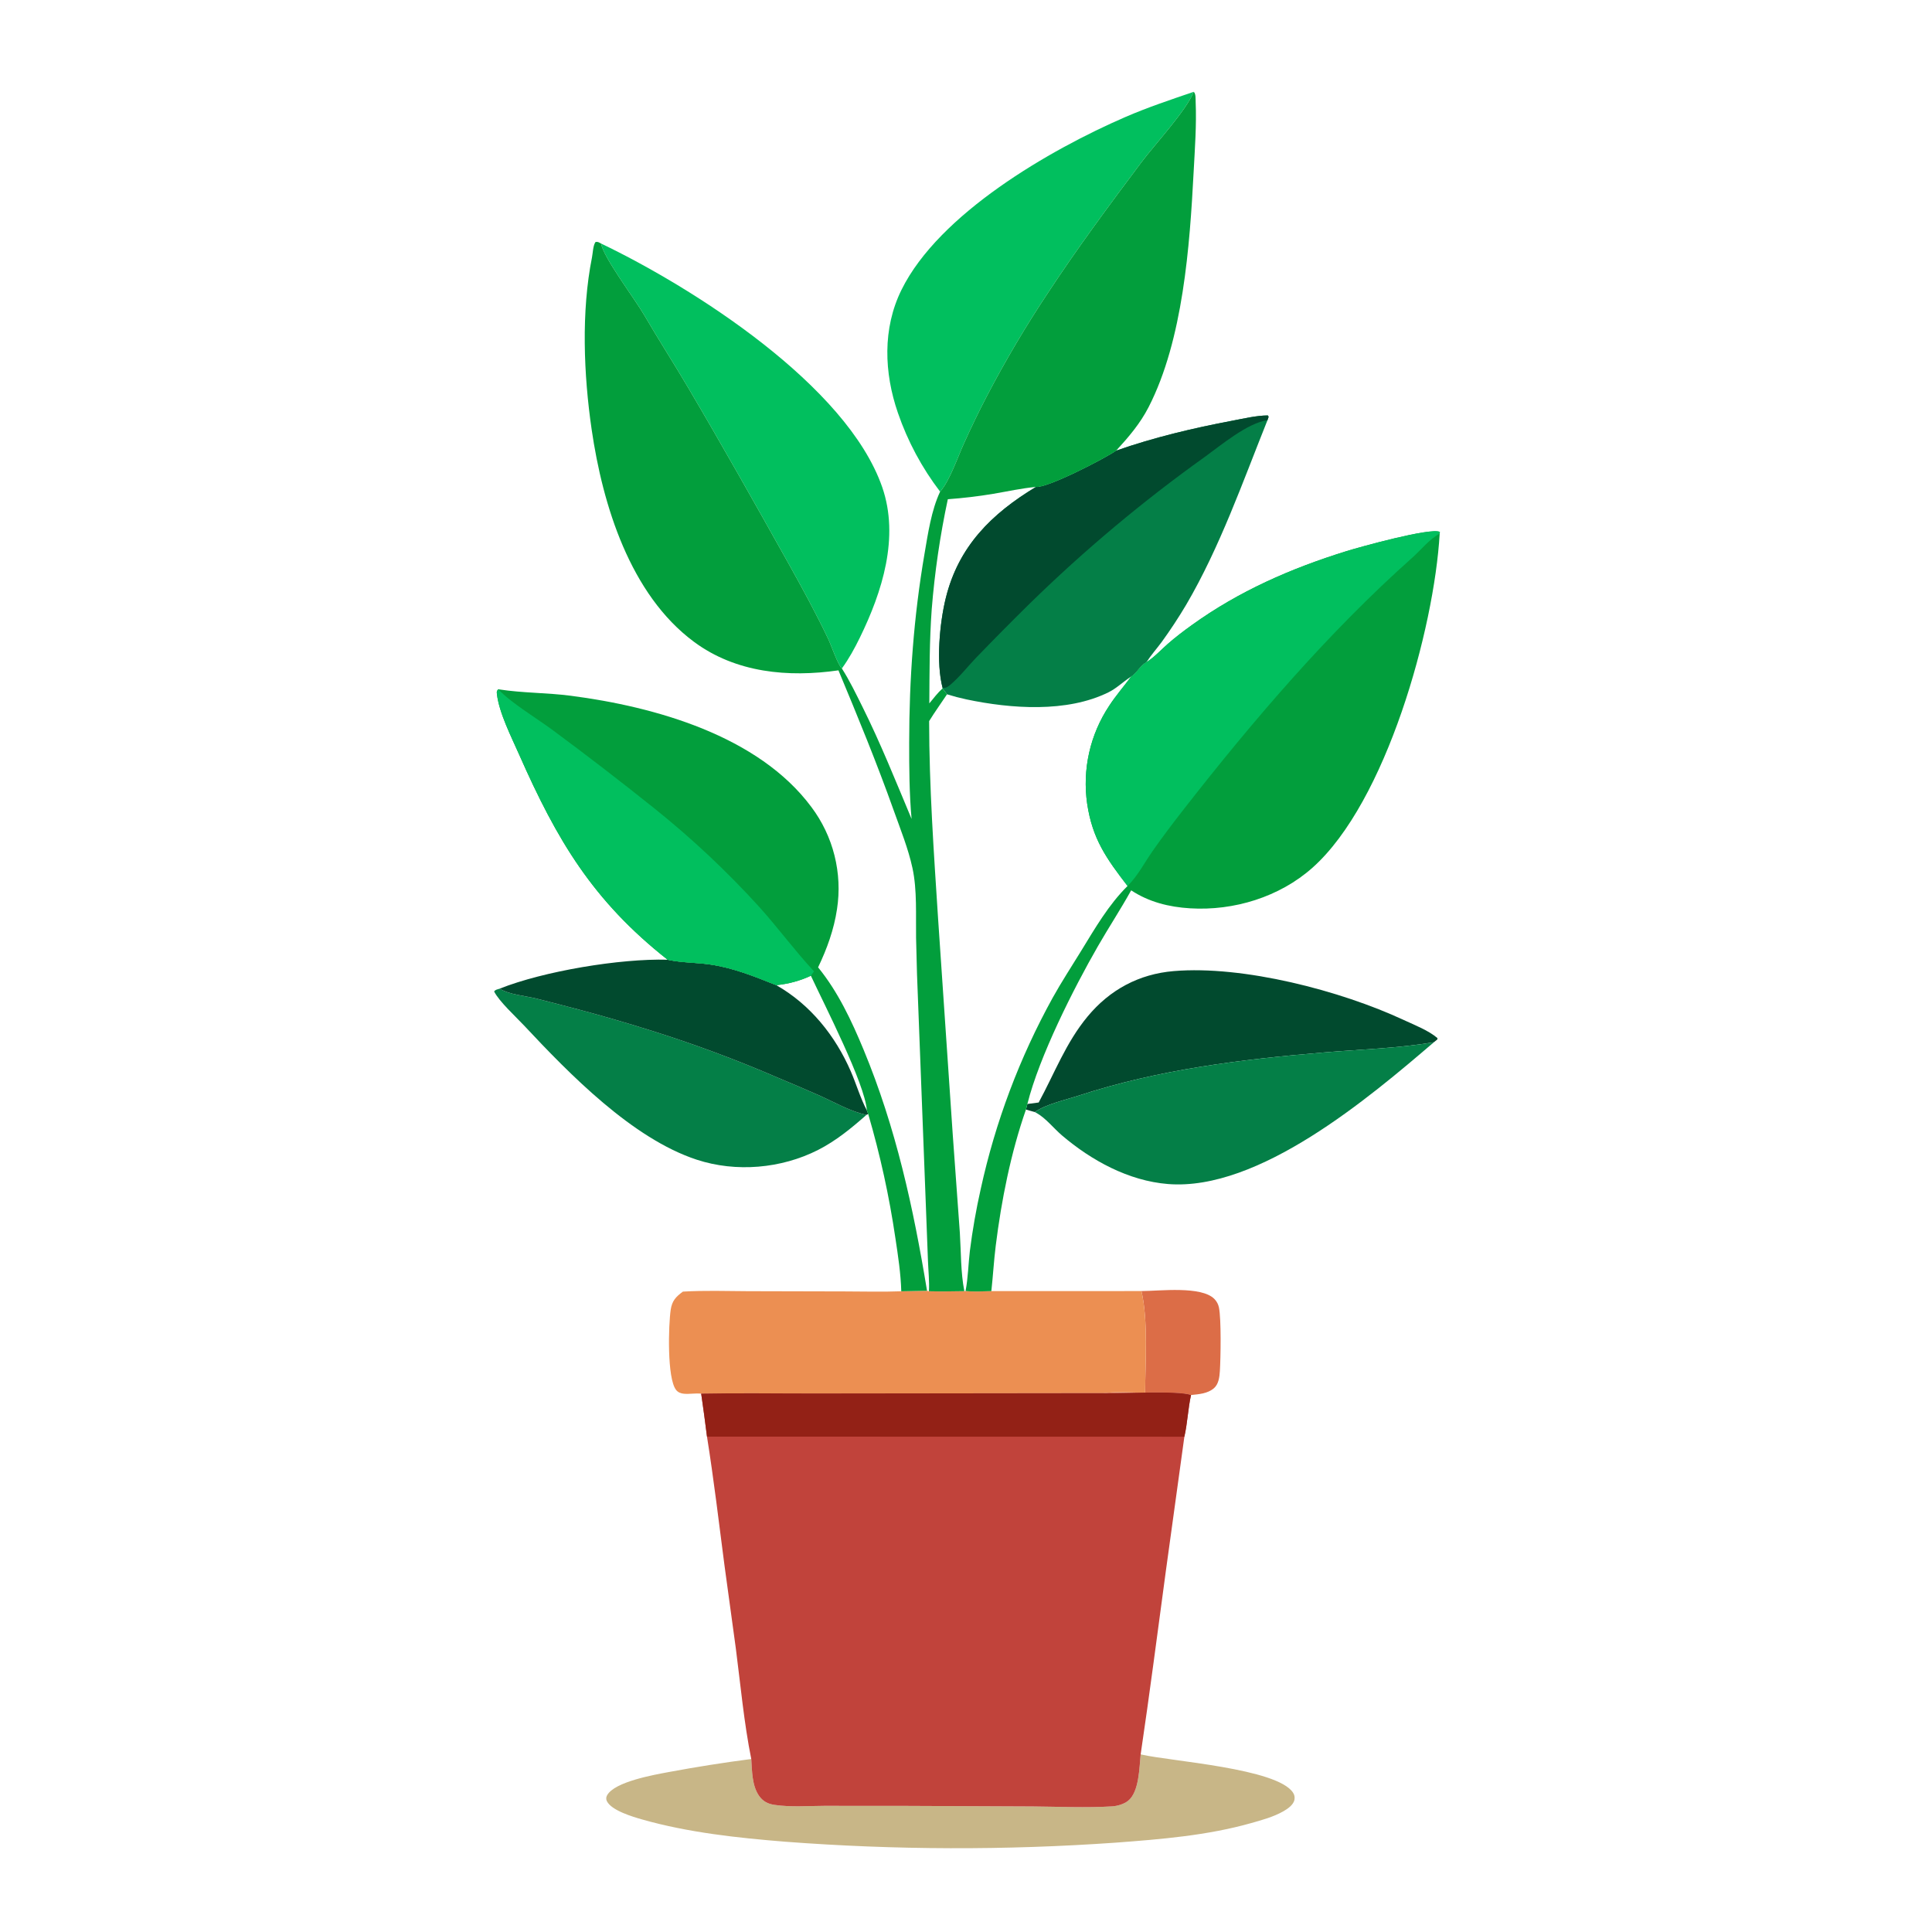 <?xml version="1.0" encoding="utf-8" ?>
<svg xmlns="http://www.w3.org/2000/svg" xmlns:xlink="http://www.w3.org/1999/xlink" width="1024" height="1024">
	<path fill="#DC6D47" d="M604.981 684.29C614.624 684.271 636.872 681.432 643.712 688.543C644.919 689.797 645.718 691.303 646.066 693.006C647.33 699.198 646.998 719.577 646.559 726.671C646.369 729.748 645.923 733.575 643.476 735.723C640.112 738.676 635.497 738.938 631.258 739.399C623.76 736.889 594.738 738.734 584.763 738.415C591.881 737.503 599.772 738.129 606.948 738.222C607.01 721.857 608.623 699.99 604.981 684.29Z"/>
	<path fill="#014A2E" d="M550.522 584.345C559.011 568.709 564.925 552.665 576.462 538.747C588.221 524.561 603.672 516.251 622.094 514.701C658.938 511.6 710.608 525.043 744.125 540.672C749.846 543.34 757.07 546.11 761.874 550.198L761.847 550.898L759.995 552.407C740.704 555.668 721.333 556.178 701.872 557.808C657.803 561.498 614.019 566.857 571.812 580.669C564.726 582.988 554.374 585.242 548.469 589.411L543.775 588.097L544.535 585.127L550.522 584.345Z"/>
	<path fill="#047F47" d="M548.469 589.411C554.374 585.242 564.726 582.988 571.812 580.669C614.019 566.857 657.803 561.498 701.872 557.808C721.333 556.178 740.704 555.668 759.995 552.407C725.776 581.697 667.19 631.471 618.999 627.553C598.152 625.858 578.471 615.109 562.798 601.732C558.574 598.126 554.271 592.634 549.498 589.971C549.285 589.852 549.075 589.727 548.861 589.611C548.732 589.541 548.599 589.478 548.469 589.411Z"/>
	<path fill="#C8B687" d="M604.575 929.845L605.083 929.966C620.578 933.521 676.851 937.242 685.317 950.113C686.102 951.306 686.329 952.454 686.088 953.868C685.616 956.626 682.361 958.807 680.143 960.06C674.907 963.019 668.875 964.655 663.12 966.282C639.83 972.866 615.259 974.855 591.213 976.653Q569.348 978.185 547.442 978.919Q525.536 979.653 503.618 979.588Q481.699 979.524 459.798 978.661Q437.896 977.798 416.041 976.137C390.834 974.102 364.817 971.295 340.445 964.379C335.534 962.985 324.058 959.63 321.641 954.617C321.161 953.622 321.225 952.53 321.754 951.568C325.753 944.293 346.744 940.665 354.722 939.173Q376.359 935.144 398.184 932.309C398.613 938.636 398.545 946.338 402.243 951.731C404.281 954.703 406.918 956.086 410.387 956.608C419.019 957.905 428.064 957.166 436.774 957.136L478.777 957.156L547.366 957.458C561.289 957.567 575.542 958.251 589.424 957.419C592.208 957.253 595.72 956.216 597.925 954.453C603.819 949.742 603.859 936.791 604.575 929.845Z"/>
	<path fill="#01BF5E" d="M318.584 129.078C367.491 152.511 448.817 204.233 467.576 258.152C476.822 284.731 467.596 313.723 455.745 337.948C452.956 343.65 449.954 349.161 446.208 354.303C444.126 352.425 440.552 341.996 439.047 338.826C432.656 325.374 425.398 312.018 418.126 299.016C400.568 267.624 382.979 236.374 364.694 205.388C357.091 192.502 348.97 179.919 341.44 166.989C336.381 158.303 319.825 136.513 318.584 129.078Z"/>
	<path fill="#01BF5E" d="M498.282 260.588Q494.668 255.863 491.446 250.864Q488.224 245.864 485.415 240.621Q482.605 235.378 480.226 229.926Q477.848 224.474 475.915 218.849C468.573 197.586 467.678 174.139 477.806 153.623C497.732 113.262 556.424 79.382 596.464 62.023C608.31 56.888 620.494 52.84 632.701 48.663C628.837 58.546 611.984 76.648 604.898 86.099C587.963 108.688 571.077 131.424 555.57 155.022Q537.957 181.441 523.249 209.581Q516.677 222.195 510.85 235.17C507.628 242.218 503.317 254.964 498.282 260.588Z"/>
	<path fill="#EC8F52" d="M477.696 684.407L491.347 684.138L492.35 684.381C498.609 684.557 504.863 684.43 511.123 684.337L511.764 684.26C516.293 684.714 520.894 684.428 525.437 684.306L604.981 684.29C608.623 699.99 607.01 721.857 606.948 738.222C599.772 738.129 591.881 737.503 584.763 738.415L431.836 738.593C411.796 738.616 391.686 738.277 371.653 738.678C368.627 738.331 365.545 738.985 362.513 738.711C360.908 738.566 359.418 738.029 358.382 736.745C353.45 730.632 354.302 702 355.493 694.163C356.207 689.466 358.194 687.331 361.955 684.581C373.445 683.907 384.904 684.286 396.398 684.357L447.908 684.481C457.821 684.495 467.792 684.777 477.696 684.407Z"/>
	<path fill="#047F47" d="M353.845 508.671L354.645 508.843C361.618 510.283 369.216 510.166 376.32 511.195C388.748 512.994 399.883 517.563 411.446 522.158C417.687 521.525 424.113 519.867 429.778 517.154C436.702 532.054 458.537 574.473 459.443 588.523L460.16 590.43L459.27 590.892C451.265 597.934 443.145 604.641 433.589 609.497C414.095 619.404 390.108 621.481 369.298 614.662C335.143 603.471 301.783 569.214 277.751 543.53C273.426 538.908 264.569 530.836 261.896 525.497C262.624 524.471 263.633 524.411 264.799 524.023C288.117 514.73 328.714 507.97 353.845 508.671ZM353.845 508.671C328.714 507.97 288.117 514.73 264.799 524.023C270.091 527.221 278.291 527.787 284.292 529.266Q295.765 532.167 307.204 535.201Q325.858 540.193 344.284 545.969Q378.918 556.767 412.211 571.178Q423.571 575.908 434.832 580.87C442.634 584.392 450.836 589.158 459.27 590.892L460.16 590.43L459.443 588.523C458.537 574.473 436.702 532.054 429.778 517.154C424.113 519.867 417.687 521.525 411.446 522.158C399.883 517.563 388.748 512.994 376.32 511.195C369.216 510.166 361.618 510.283 354.645 508.843L353.845 508.671Z"/>
	<path fill="#014A2E" d="M353.845 508.671L354.645 508.843C361.618 510.283 369.216 510.166 376.32 511.195C388.748 512.994 399.883 517.563 411.446 522.158C417.687 521.525 424.113 519.867 429.778 517.154C436.702 532.054 458.537 574.473 459.443 588.523L460.16 590.43L459.27 590.892C450.836 589.158 442.634 584.392 434.832 580.87Q423.571 575.908 412.211 571.178Q378.918 556.767 344.284 545.969Q325.858 540.193 307.204 535.201Q295.765 532.167 284.292 529.266C278.291 527.787 270.091 527.221 264.799 524.023C288.117 514.73 328.714 507.97 353.845 508.671ZM429.778 517.154C424.113 519.867 417.687 521.525 411.446 522.158C429.465 532.39 442.761 549.013 450.937 567.835C453.887 574.627 455.995 581.993 459.443 588.523C458.537 574.473 436.702 532.054 429.778 517.154Z"/>
	<path fill="#047F47" d="M591.583 238.85C611.504 231.863 632.407 226.91 653.118 222.993C659.097 221.862 665.931 220.224 671.999 220.193L672.39 220.923L671.795 222.698C658.749 255.25 646.499 290.206 628.728 320.488Q622.693 330.653 615.755 340.225C613.126 343.791 610.062 347.212 607.673 350.931C604.167 352.958 602.352 356.982 599.513 358.635L599.161 358.858C595.187 361.428 591.826 364.803 587.551 366.922C565.487 377.855 535.823 375.653 512.322 370.712Q507.068 369.591 501.936 368.001C501.174 366.928 500.378 365.922 499.536 364.909L499.593 364.586C496.079 351.353 498.022 330.294 501.264 317.067C507.985 289.642 525.501 272.293 549.073 258.083C554.779 258.94 585.998 242.9 591.583 238.85Z"/>
	<path fill="#014A2E" d="M591.583 238.85C611.504 231.863 632.407 226.91 653.118 222.993C659.097 221.862 665.931 220.224 671.999 220.193L672.39 220.923L671.795 222.698C661.275 224.139 647.212 235.904 638.554 242.181Q613.919 259.787 590.706 279.231Q567.493 298.674 545.84 319.841Q531.437 334.026 517.394 348.567C512.975 353.165 508.715 358.691 503.898 362.77C502.566 363.898 501.372 364.835 499.593 364.586C496.079 351.353 498.022 330.294 501.264 317.067C507.985 289.642 525.501 272.293 549.073 258.083C554.779 258.94 585.998 242.9 591.583 238.85Z"/>
	<path fill="#029E3C" d="M353.845 508.671C314.218 477.426 295.247 445.455 275.126 399.855C271.052 390.622 264.537 377.853 263.386 367.89C263.224 366.496 263.254 366.375 264.072 365.316L264.616 365.405C277.048 367.34 289.963 367.133 302.498 368.76C347.126 374.551 401.991 389.928 430.08 427.78Q431.153 429.21 432.153 430.692Q433.153 432.173 434.079 433.703Q435.004 435.232 435.852 436.806Q436.701 438.38 437.47 439.993Q438.239 441.607 438.927 443.257Q439.615 444.907 440.22 446.589Q440.825 448.271 441.346 449.982Q441.867 451.692 442.302 453.426Q442.737 455.159 443.086 456.913Q443.434 458.666 443.695 460.435Q443.956 462.203 444.129 463.983Q444.302 465.762 444.387 467.548Q444.471 469.333 444.466 471.121Q444.462 472.909 444.368 474.694Q444.275 476.479 444.093 478.257Q443.911 480.036 443.641 481.803C442.016 492.683 438.344 502.832 433.605 512.716C444.121 525.582 451.371 541.058 457.701 556.313C474.882 597.717 484.113 640.13 491.347 684.138L477.696 684.407C477.436 675.091 475.983 665.49 474.585 656.287Q472.129 639.592 468.518 623.107Q464.907 606.623 460.16 590.43L459.443 588.523C458.537 574.473 436.702 532.054 429.778 517.154C424.113 519.867 417.687 521.525 411.446 522.158C399.883 517.563 388.748 512.994 376.32 511.195C369.216 510.166 361.618 510.283 354.645 508.843L353.845 508.671Z"/>
	<path fill="#01BF5E" d="M353.845 508.671C314.218 477.426 295.247 445.455 275.126 399.855C271.052 390.622 264.537 377.853 263.386 367.89C263.224 366.496 263.254 366.375 264.072 365.316C271.023 372.665 284.243 380.541 292.755 386.828Q320.027 407.006 346.513 428.205Q361.603 440.27 375.683 453.5Q389.763 466.73 402.743 481.04C412.569 492.03 421.444 504.057 431.436 514.838L429.778 517.154C424.113 519.867 417.687 521.525 411.446 522.158C399.883 517.563 388.748 512.994 376.32 511.195C369.216 510.166 361.618 510.283 354.645 508.843L353.845 508.671Z"/>
	<path fill="#029E3C" d="M632.701 48.663C633.876 49.732 633.652 52.377 633.72 53.971C634.242 66.297 633.299 78.799 632.653 91.107C630.591 130.365 627.062 180.155 608.78 215.789C604.298 224.526 598.178 231.671 591.583 238.85C585.998 242.9 554.779 258.94 549.073 258.083C525.501 272.293 507.985 289.642 501.264 317.067C498.022 330.294 496.079 351.353 499.593 364.586L499.536 364.909C500.378 365.922 501.174 366.928 501.936 368.001C498.813 372.743 495.425 377.366 492.463 382.204C492.498 417.111 494.939 451.814 497.189 486.629L504.964 601.172L508.741 653.442C509.395 663.657 509.152 674.282 511.123 684.337C504.863 684.43 498.609 684.557 492.35 684.381C492.648 679.195 492.049 673.73 491.849 668.533L490.636 636.641L486.765 535.397Q485.913 516.267 485.538 497.121C485.346 485.117 486.162 471.827 483.627 460.094C481.389 449.734 477.256 439.561 473.705 429.589C464.744 404.431 454.668 379.937 444.395 355.297C417.752 359.14 390.031 356.629 367.853 340.204C333.951 315.097 319.436 267.679 313.592 227.671C309.361 198.709 308.007 165.19 313.774 136.369C314.228 134.097 314.308 130.047 315.648 128.25C317.023 128.046 317.394 128.478 318.584 129.078C319.825 136.513 336.381 158.303 341.44 166.989C348.97 179.919 357.091 192.502 364.694 205.388C382.979 236.374 400.568 267.624 418.126 299.016C425.398 312.018 432.656 325.374 439.047 338.826C440.552 341.996 444.126 352.425 446.208 354.303C450.281 360.666 453.687 367.742 457.056 374.505C466.781 394.029 474.724 413.962 483.154 434.039C481.95 420.681 481.869 406.967 481.882 393.561C481.915 359.743 484.306 326.797 490.024 293.425C491.837 282.845 493.657 270.332 498.282 260.588C503.317 254.964 507.628 242.218 510.85 235.17Q516.677 222.195 523.249 209.581Q537.957 181.441 555.57 155.022C571.077 131.424 587.963 108.688 604.898 86.099C611.984 76.648 628.837 58.546 632.701 48.663ZM502.367 264.598Q499.281 279.019 497.145 293.611Q495.009 308.203 493.832 322.904C492.617 339.557 492.667 356.131 492.562 372.806C494.742 370.164 496.994 367.198 499.536 364.909L499.593 364.586C496.079 351.353 498.022 330.294 501.264 317.067C507.985 289.642 525.501 272.293 549.073 258.083C541.446 258.775 533.987 260.464 526.447 261.734C518.556 263.063 510.341 264.024 502.367 264.598Z"/>
	<path fill="#029E3C" d="M607.673 350.931C611.598 348.559 615.423 344.368 618.92 341.308C622.983 337.754 627.226 334.529 631.604 331.375C656.733 313.269 684.197 301.275 713.656 292.118C720.234 290.073 758.401 279.441 763.155 281.939L763.062 282.864C760.158 333.461 734.718 425.064 695.703 459.853C678.224 475.439 653.953 482.854 630.753 481.428C619.558 480.741 608.97 478.103 599.542 471.899C593.983 481.92 587.673 491.522 581.953 501.456C568.972 524 550.812 560.055 544.535 585.127L543.775 588.097C535.764 611.01 530.757 636.18 527.764 660.231C526.767 668.234 526.315 676.291 525.437 684.306C520.894 684.428 516.293 684.714 511.764 684.26L511.123 684.337C509.152 674.282 509.395 663.657 508.741 653.442L504.964 601.172L497.189 486.629C494.939 451.814 492.498 417.111 492.463 382.204C495.425 377.366 498.813 372.743 501.936 368.001Q507.068 369.591 512.322 370.712C535.823 375.653 565.487 377.855 587.551 366.922C591.826 364.803 595.187 361.428 599.161 358.858L599.513 358.635C602.352 356.982 604.167 352.958 607.673 350.931ZM501.936 368.001C498.813 372.743 495.425 377.366 492.463 382.204C492.498 417.111 494.939 451.814 497.189 486.629L504.964 601.172L508.741 653.442C509.395 663.657 509.152 674.282 511.123 684.337L511.764 684.26C513.115 677.336 513.214 670.058 514.049 663.04Q516.144 646.436 519.826 630.111Q521.274 623.483 522.961 616.911Q524.648 610.339 526.572 603.833Q528.496 597.327 530.654 590.894Q532.812 584.462 535.201 578.112Q537.591 571.762 540.208 565.503Q542.826 559.243 545.669 553.083Q548.511 546.922 551.575 540.868Q554.638 534.815 557.919 528.876C562.652 520.358 567.958 512.259 573.05 503.963C580.361 492.051 587.617 479.464 597.628 469.595C586.462 455.069 579.027 444.765 576.224 426.005Q575.979 424.319 575.812 422.623Q575.645 420.927 575.555 419.225Q575.466 417.523 575.454 415.819Q575.442 414.115 575.508 412.412Q575.575 410.71 575.719 409.012Q575.863 407.314 576.084 405.624Q576.306 403.934 576.604 402.257Q576.903 400.579 577.278 398.917Q577.653 397.254 578.103 395.611Q578.554 393.967 579.079 392.346Q579.605 390.725 580.203 389.13Q580.802 387.534 581.474 385.968Q582.145 384.402 582.887 382.868Q583.629 381.334 584.44 379.835Q585.252 378.337 586.131 376.877Q587.01 375.417 587.955 373.999C591.459 368.629 595.692 363.776 599.513 358.635L599.161 358.858C595.187 361.428 591.826 364.803 587.551 366.922C565.487 377.855 535.823 375.653 512.322 370.712Q507.068 369.591 501.936 368.001Z"/>
	<path fill="#01BF5E" d="M607.673 350.931C611.598 348.559 615.423 344.368 618.92 341.308C622.983 337.754 627.226 334.529 631.604 331.375C656.733 313.269 684.197 301.275 713.656 292.118C720.234 290.073 758.401 279.441 763.155 281.939L763.062 282.864C757.732 285.644 753.163 291.455 748.622 295.5C704.079 335.183 664.31 381.673 627.636 428.642C621.898 435.992 616.197 443.466 610.869 451.119C606.628 457.21 602.943 464.381 597.628 469.595C586.462 455.069 579.027 444.765 576.224 426.005Q575.979 424.319 575.812 422.623Q575.645 420.927 575.555 419.225Q575.466 417.523 575.454 415.819Q575.442 414.115 575.508 412.412Q575.575 410.71 575.719 409.012Q575.863 407.314 576.084 405.624Q576.306 403.934 576.604 402.257Q576.903 400.579 577.278 398.917Q577.653 397.254 578.103 395.611Q578.554 393.967 579.079 392.346Q579.605 390.725 580.203 389.13Q580.802 387.534 581.474 385.968Q582.145 384.402 582.887 382.868Q583.629 381.334 584.44 379.835Q585.252 378.337 586.131 376.877Q587.01 375.417 587.955 373.999C591.459 368.629 595.692 363.776 599.513 358.635C602.352 356.982 604.167 352.958 607.673 350.931Z"/>
	<path fill="#C1433B" d="M584.763 738.415C594.738 738.734 623.76 736.889 631.258 739.399C629.645 746.683 629.402 754.184 627.738 761.489L617.95 832.487C613.552 864.941 609.385 897.451 604.575 929.845C603.859 936.791 603.819 949.742 597.925 954.453C595.72 956.216 592.208 957.253 589.424 957.419C575.542 958.251 561.289 957.567 547.366 957.458L478.777 957.156L436.774 957.136C428.064 957.166 419.019 957.905 410.387 956.608C406.918 956.086 404.281 954.703 402.243 951.731C398.545 946.338 398.613 938.636 398.184 932.309C394.365 913.371 392.48 892.863 390.003 873.684L383.998 829.746C381.045 806.983 378.324 784.112 374.723 761.443Q373.304 750.045 371.653 738.678C391.686 738.277 411.796 738.616 431.836 738.593L584.763 738.415Z"/>
	<path fill="#932116" d="M584.763 738.415C594.738 738.734 623.76 736.889 631.258 739.399C629.645 746.683 629.402 754.184 627.738 761.489L374.723 761.443Q373.304 750.045 371.653 738.678C391.686 738.277 411.796 738.616 431.836 738.593L584.763 738.415Z"/>
</svg>
